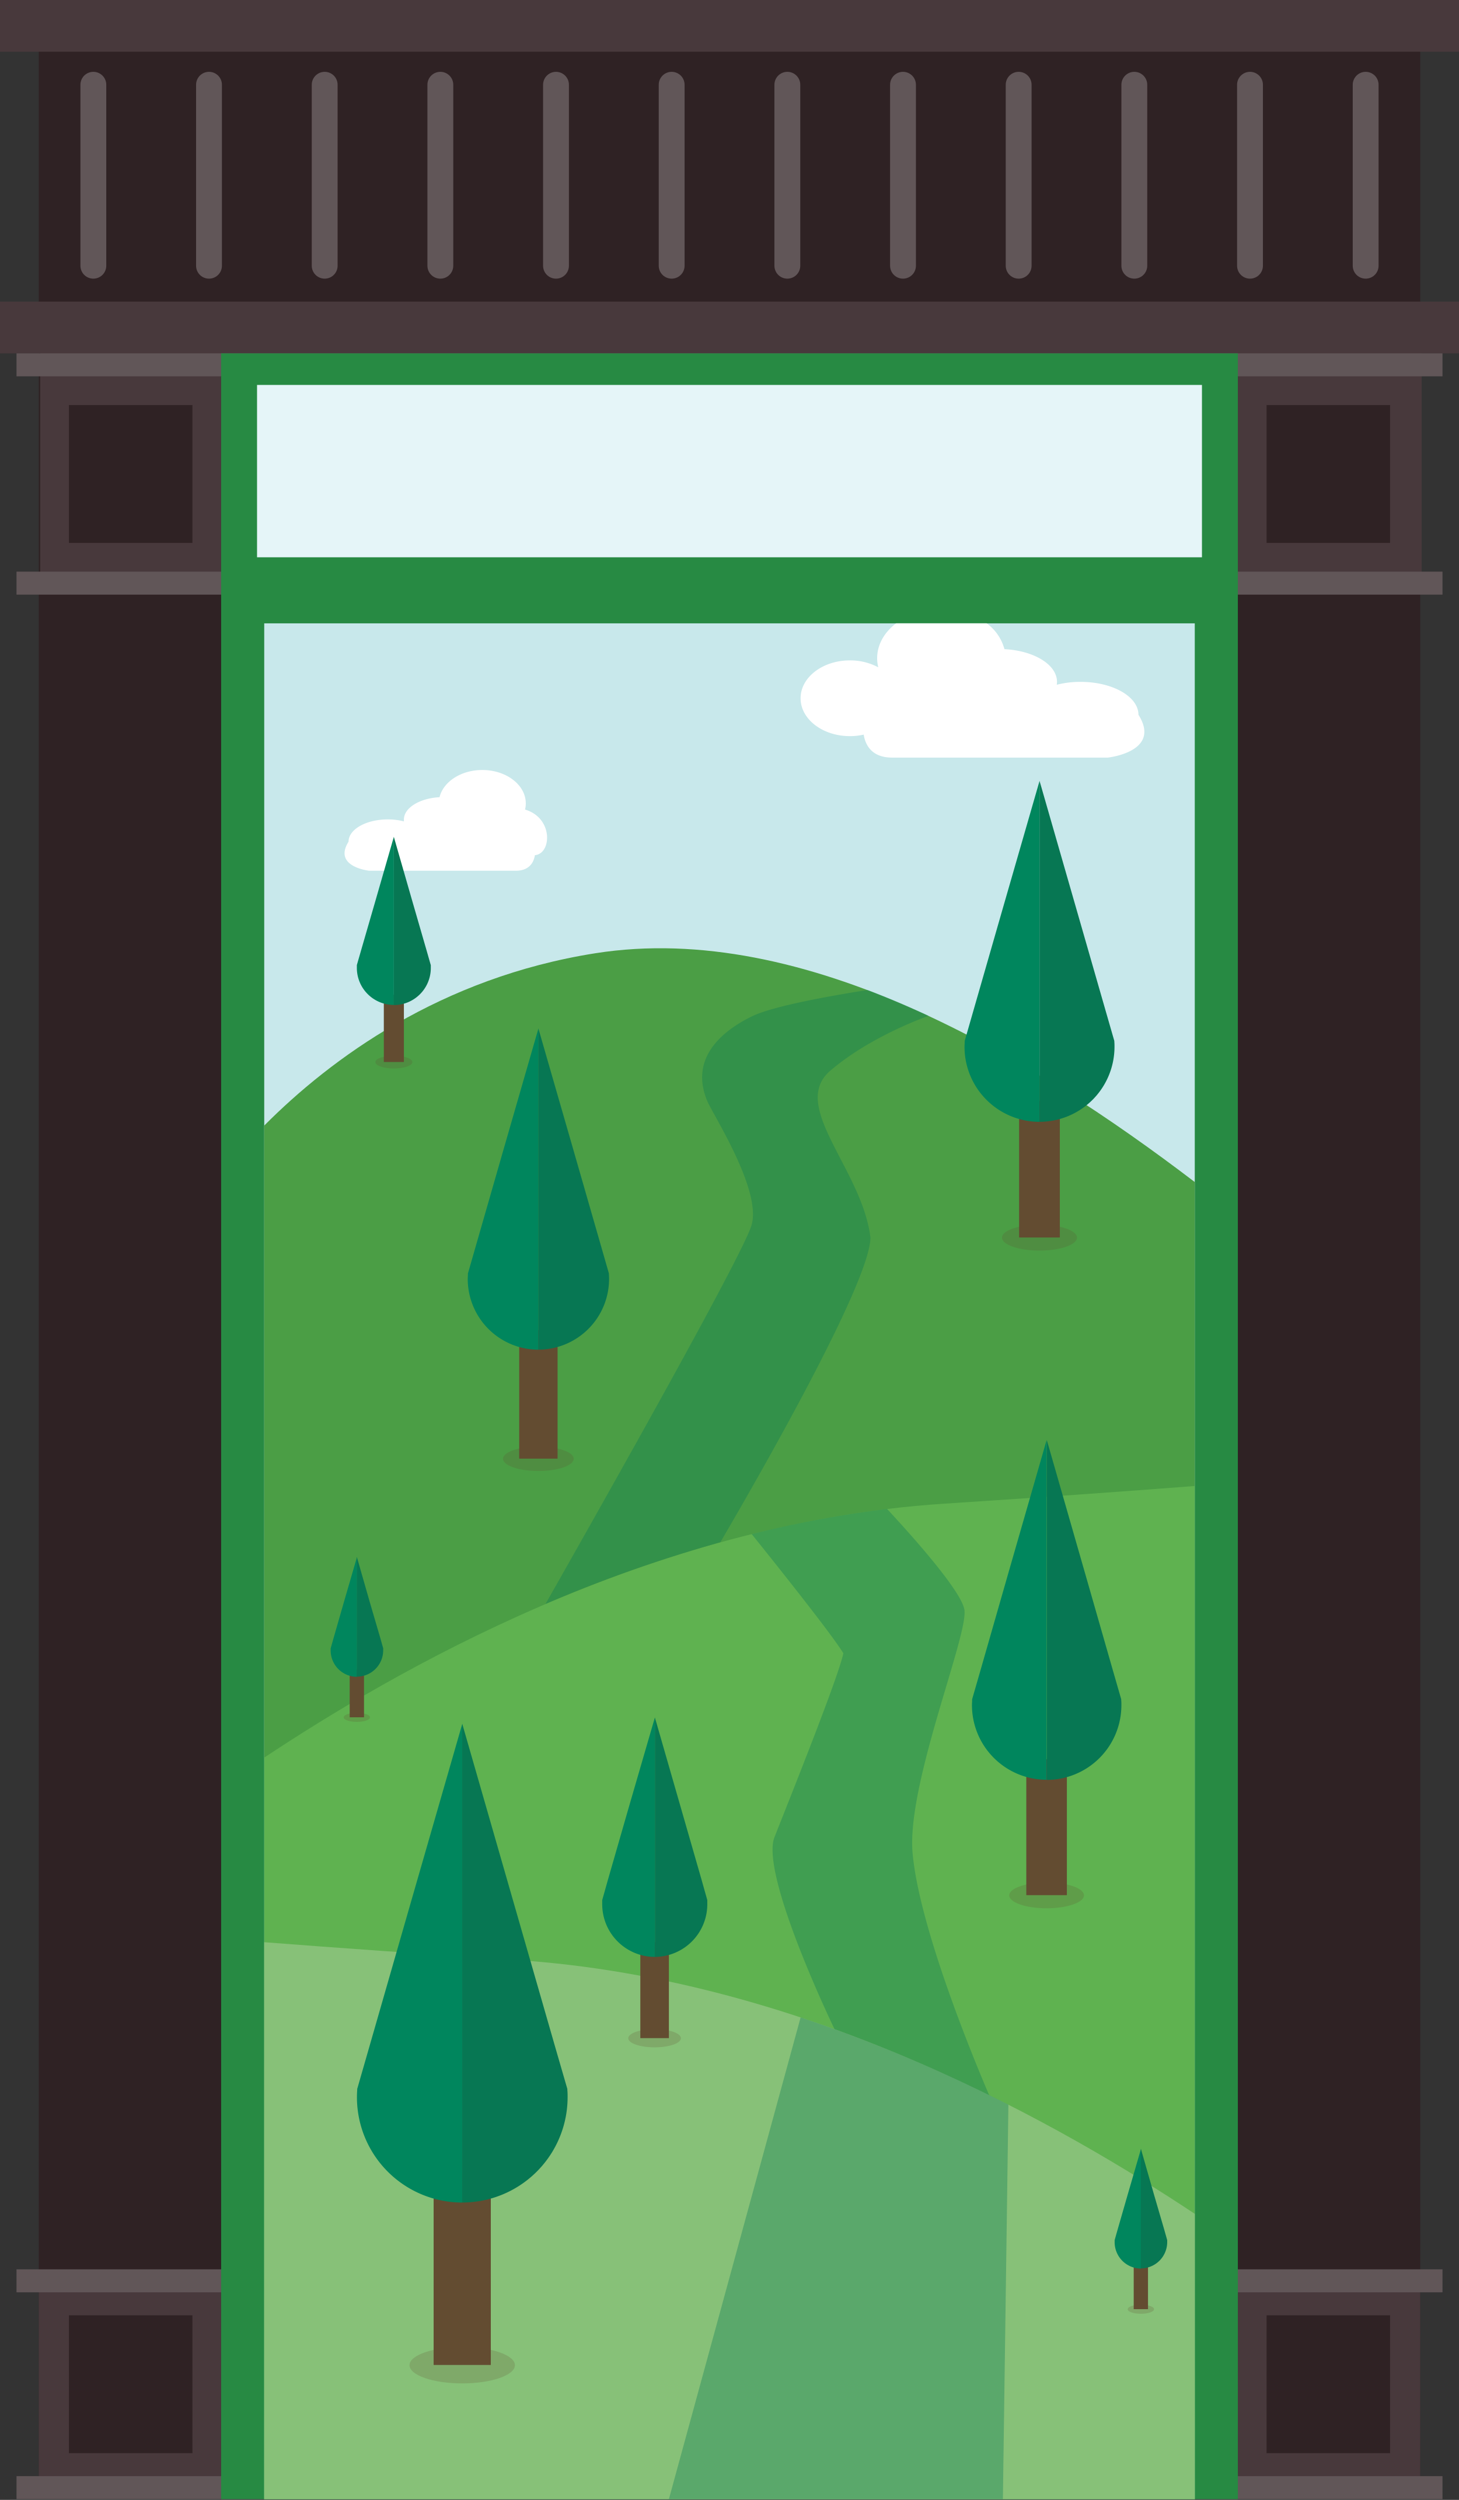 <svg xmlns="http://www.w3.org/2000/svg" width="179.21mm" height="307.01mm" viewBox="0 0 508 870.26"><rect x="0" y="0" width="508" height="870.26" fill="#333333" stroke="none"/><defs><style>.cls-1{isolation:isolate;}.cls-2{fill:#2f2224;}.cls-3{fill:#48393c;}.cls-4{fill:#615658;}.cls-5{fill:#278a43;}.cls-6{fill:#e5f5f8;}.cls-7{fill:none;stroke:#615658;stroke-linecap:round;stroke-miterlimit:10;stroke-width:9px;}.cls-8{fill:#c8e8eb;}.cls-9{fill:#00855c;}.cls-10{fill:#4b9e45;}.cls-11{fill:#5fb250;}.cls-12{fill:#87c178;}.cls-13{fill:#fff;}.cls-14,.cls-15{fill:#634c31;}.cls-14{opacity:0.21;}.cls-14,.cls-18{mix-blend-mode:multiply;}.cls-16{fill:#00865d;}.cls-17{fill:#077753;}.cls-18{opacity:0.35;}</style></defs><title>Imagery</title><g class="cls-1"><g id="Layer_1" data-name="Layer 1"><rect class="cls-2" x="13.5" y="14" width="481" height="852"/><rect class="cls-3" width="508" height="18"/><rect class="cls-3" x="14" y="114" width="481" height="89"/><rect class="cls-3" y="105" width="508" height="18"/><rect class="cls-4" x="5.75" y="123" width="496.5" height="8"/><rect class="cls-4" x="5.75" y="199" width="496.5" height="8"/><rect class="cls-3" x="13.5" y="794" width="481" height="72"/><rect class="cls-4" x="5.75" y="790" width="496.5" height="8"/><rect class="cls-4" x="5.75" y="862" width="496.5" height="8"/><rect class="cls-5" x="77" y="123" width="354" height="747"/><rect class="cls-6" x="89.5" y="134" width="329" height="60"/><rect class="cls-2" x="21.5" y="143.5" width="48" height="43" transform="translate(210.5 119.5) rotate(90)"/><rect class="cls-2" x="438.5" y="143.5" width="48" height="43" transform="translate(627.5 -297.5) rotate(90)"/><rect class="cls-2" x="21.5" y="808.5" width="48" height="43" transform="translate(875.5 784.5) rotate(90)"/><rect class="cls-2" x="438.5" y="808.5" width="48" height="43" transform="translate(1292.5 367.5) rotate(90)"/><line class="cls-7" x1="32.5" y1="29.5" x2="32.5" y2="92.5"/><line class="cls-7" x1="72.77" y1="29.5" x2="72.77" y2="92.5"/><line class="cls-7" x1="113.05" y1="29.5" x2="113.05" y2="92.5"/><line class="cls-7" x1="153.32" y1="29.5" x2="153.32" y2="92.5"/><line class="cls-7" x1="193.59" y1="29.5" x2="193.59" y2="92.5"/><line class="cls-7" x1="233.86" y1="29.5" x2="233.86" y2="92.5"/><line class="cls-7" x1="274.14" y1="29.5" x2="274.14" y2="92.5"/><line class="cls-7" x1="314.41" y1="29.5" x2="314.41" y2="92.5"/><line class="cls-7" x1="354.68" y1="29.5" x2="354.68" y2="92.5"/><line class="cls-7" x1="394.95" y1="29.5" x2="394.95" y2="92.5"/><line class="cls-7" x1="435.23" y1="29.5" x2="435.23" y2="92.5"/><line class="cls-7" x1="475.5" y1="29.5" x2="475.5" y2="92.5"/><rect class="cls-8" x="92" y="217" width="324" height="653"/><path class="cls-9" d="M416,870V517.3c-25.72,2-55.09,4.06-87.62,6.19-103,6.72-192,58.93-236.38,88.37V870Z"/><path class="cls-10" d="M416,870V411.49c-56.75-43.26-135.75-91.14-208.64-79.66-54,8.5-92.21,36.74-115.36,60V870Z"/><path class="cls-11" d="M416,870V517.3c-25.72,2-55.09,4.06-87.62,6.19-103,6.72-192,58.93-236.38,88.37V870Z"/><path class="cls-12" d="M92,870V676.12c25.72,2,55.09,4.07,87.62,6.19,103,6.73,192,58.93,236.38,88.37V870Z"/><path class="cls-13" d="M121.36,293c0-4.28,6.11-7.75,13.65-7.75a22.32,22.32,0,0,1,5.63.69,5.34,5.34,0,0,1,0-.69c0-4,5.45-7.37,12.4-7.73,1.32-5.39,7.48-9.47,14.88-9.47,8.37,0,15.15,5.2,15.15,11.63a9,9,0,0,1-.26,2.14c9.92,2.93,9.28,15.38,3.44,15.88-.4,2.42-1.86,5.42-6.69,5.42H128.58S115.83,301.8,121.36,293Z"/><ellipse class="cls-14" cx="187.45" cy="507.83" rx="12.31" ry="4.25"/><rect class="cls-15" x="180.78" y="463.03" width="13.36" height="44.75"/><path class="cls-16" d="M175.14,400.79l-9.48,33-2.74,9.54,0,.28c0,.54-.06,1.08-.06,1.62a24.62,24.62,0,0,0,24.62,24.62V358Z"/><path class="cls-17" d="M212.07,445.21q0-.81-.06-1.62a2.46,2.46,0,0,0,0-.28l-2.74-9.54-9.49-33L187.45,358V469.83A24.62,24.62,0,0,0,212.07,445.21Z"/><ellipse class="cls-14" cx="137.14" cy="369.73" rx="6.44" ry="2.23"/><rect class="cls-15" x="133.64" y="346.27" width="6.99" height="23.43"/><path class="cls-16" d="M130.69,313.68l-5,17.27-1.44,5c0,.05,0,.1,0,.14,0,.29,0,.57,0,.86a12.9,12.9,0,0,0,12.89,12.89V291.28Z"/><path class="cls-17" d="M150,337c0-.29,0-.57,0-.86,0,0,0-.09,0-.14l-1.43-5-5-17.27-6.44-22.4v58.56A12.9,12.9,0,0,0,150,337Z"/><ellipse class="cls-14" cx="160.94" cy="823.37" rx="18.35" ry="6.34"/><rect class="cls-15" x="150.98" y="756.6" width="19.91" height="66.69"/><path class="cls-16" d="M142.59,663.84,128.46,713l-4.09,14.22,0,.42c-.06.8-.09,1.61-.09,2.42a36.68,36.68,0,0,0,36.69,36.69V600.05Z"/><path class="cls-17" d="M197.63,730.05c0-.81,0-1.62-.09-2.42l0-.42L193.42,713l-14.14-49.15-18.34-63.79V766.74A36.69,36.69,0,0,0,197.63,730.05Z"/><ellipse class="cls-14" cx="227.92" cy="709.55" rx="9.17" ry="3.17"/><rect class="cls-15" x="222.95" y="676.16" width="9.95" height="33.35"/><path class="cls-16" d="M218.75,629.79l-7.07,24.57-2,7.11c0,.07,0,.14,0,.21,0,.4,0,.8,0,1.21a18.35,18.35,0,0,0,18.34,18.35V597.89Z"/><path class="cls-17" d="M246.27,662.89c0-.41,0-.81,0-1.21,0-.07,0-.14,0-.21l-2-7.11-7.07-24.57-9.18-31.9v83.35A18.35,18.35,0,0,0,246.27,662.89Z"/><ellipse class="cls-14" cx="124.25" cy="597.84" rx="4.59" ry="1.58"/><rect class="cls-15" x="121.76" y="581.15" width="4.98" height="16.67"/><path class="cls-16" d="M119.66,558l-3.53,12.29-1,3.55v.11q0,.3,0,.6a9.18,9.18,0,0,0,9.18,9.18V542Z"/><path class="cls-17" d="M133.42,574.51c0-.2,0-.4,0-.6,0,0,0-.07,0-.11l-1-3.55L128.83,558l-4.58-16v41.68A9.18,9.18,0,0,0,133.42,574.51Z"/><ellipse class="cls-14" cx="397.23" cy="803.89" rx="4.59" ry="1.58"/><rect class="cls-15" x="394.74" y="787.19" width="4.98" height="16.67"/><path class="cls-16" d="M392.64,764l-3.54,12.29-1,3.55a.41.41,0,0,1,0,.11c0,.2,0,.4,0,.61a9.18,9.18,0,0,0,9.18,9.17V748.05Z"/><path class="cls-17" d="M406.4,780.56c0-.21,0-.41,0-.61a.41.41,0,0,1,0-.11l-1-3.55L401.81,764l-4.58-16v41.68A9.18,9.18,0,0,0,406.4,780.56Z"/><ellipse class="cls-14" cx="364.41" cy="659.81" rx="13.02" ry="4.5"/><rect class="cls-15" x="357.34" y="612.41" width="14.13" height="47.33"/><path class="cls-16" d="M351.39,546.57l-10,34.89-2.91,10.09c0,.1,0,.2,0,.3,0,.57-.06,1.14-.06,1.72a26,26,0,0,0,26,26V501.3Z"/><path class="cls-17" d="M390.45,593.57c0-.58,0-1.15-.06-1.72,0-.1,0-.2,0-.3l-2.91-10.09-10-34.89-13-45.27V619.61A26,26,0,0,0,390.45,593.57Z"/><ellipse class="cls-14" cx="361.93" cy="430.84" rx="13.06" ry="4.51"/><rect class="cls-15" x="354.84" y="383.3" width="14.18" height="47.49"/><path class="cls-16" d="M348.86,317.25l-10.06,35-2.91,10.13,0,.3c0,.57-.06,1.14-.06,1.72a26.13,26.13,0,0,0,26.13,26.13V271.83Z"/><path class="cls-17" d="M388.05,364.39c0-.58,0-1.15-.06-1.72,0-.1,0-.2,0-.3l-2.92-10.13-10.06-35-13.06-45.42V390.52A26.12,26.12,0,0,0,388.05,364.39Z"/><g class="cls-18"><path class="cls-17" d="M278.76,702.31,232.9,870H349.19l1.92-137.31A526,526,0,0,0,278.76,702.31Z"/></g><g class="cls-18"><path class="cls-17" d="M269.66,639.56c-5.11,13,20.91,66.83,20.91,66.83l3.07,1.12a532.14,532.14,0,0,1,50.75,21.82c-.06-.24-24.69-56.44-26.73-85.38-1.35-24.34,19.4-74.55,18.14-83.49-.87-6.19-17-24.47-26.92-35.15a391.08,391.08,0,0,0-47.14,8.75c10.4,12.93,28,35.08,31.9,41.47C292,583.69,274.77,626.59,269.66,639.56Z"/></g><g class="cls-18"><path class="cls-17" d="M246.27,383.3c2,4.76,18.79,30.68,15.47,43-2.61,9.71-51.16,95.73-71.8,132.07a481.64,481.64,0,0,1,60.87-21.48c12.7-21.68,52.26-90.51,52.26-106.14-2.94-23.74-28.3-45.72-14-58s34.28-19.12,34.28-19.12q-10.51-4.89-21.25-9c-14.9,2.35-33.35,5.78-40.35,9.21C249.23,360,240.55,369.73,246.27,383.3Z"/></g><path class="cls-13" d="M396.39,248.82c0-6.32-9-11.45-20.13-11.45a33.12,33.12,0,0,0-8.31,1,7,7,0,0,0,.08-1c0-6-8-10.86-18.3-11.39a16.35,16.35,0,0,0-6.2-9H312c-4.07,3.11-6.59,7.41-6.59,12.17a13.32,13.32,0,0,0,.39,3.15,20.75,20.75,0,0,0-9.88-2.41c-9.48,0-17.17,5.9-17.17,13.19s7.69,13.18,17.17,13.18a21.4,21.4,0,0,0,4.8-.53c.59,3.58,2.76,8,9.88,8h75.13S404.56,261.75,396.39,248.82Z"/></g></g></svg>